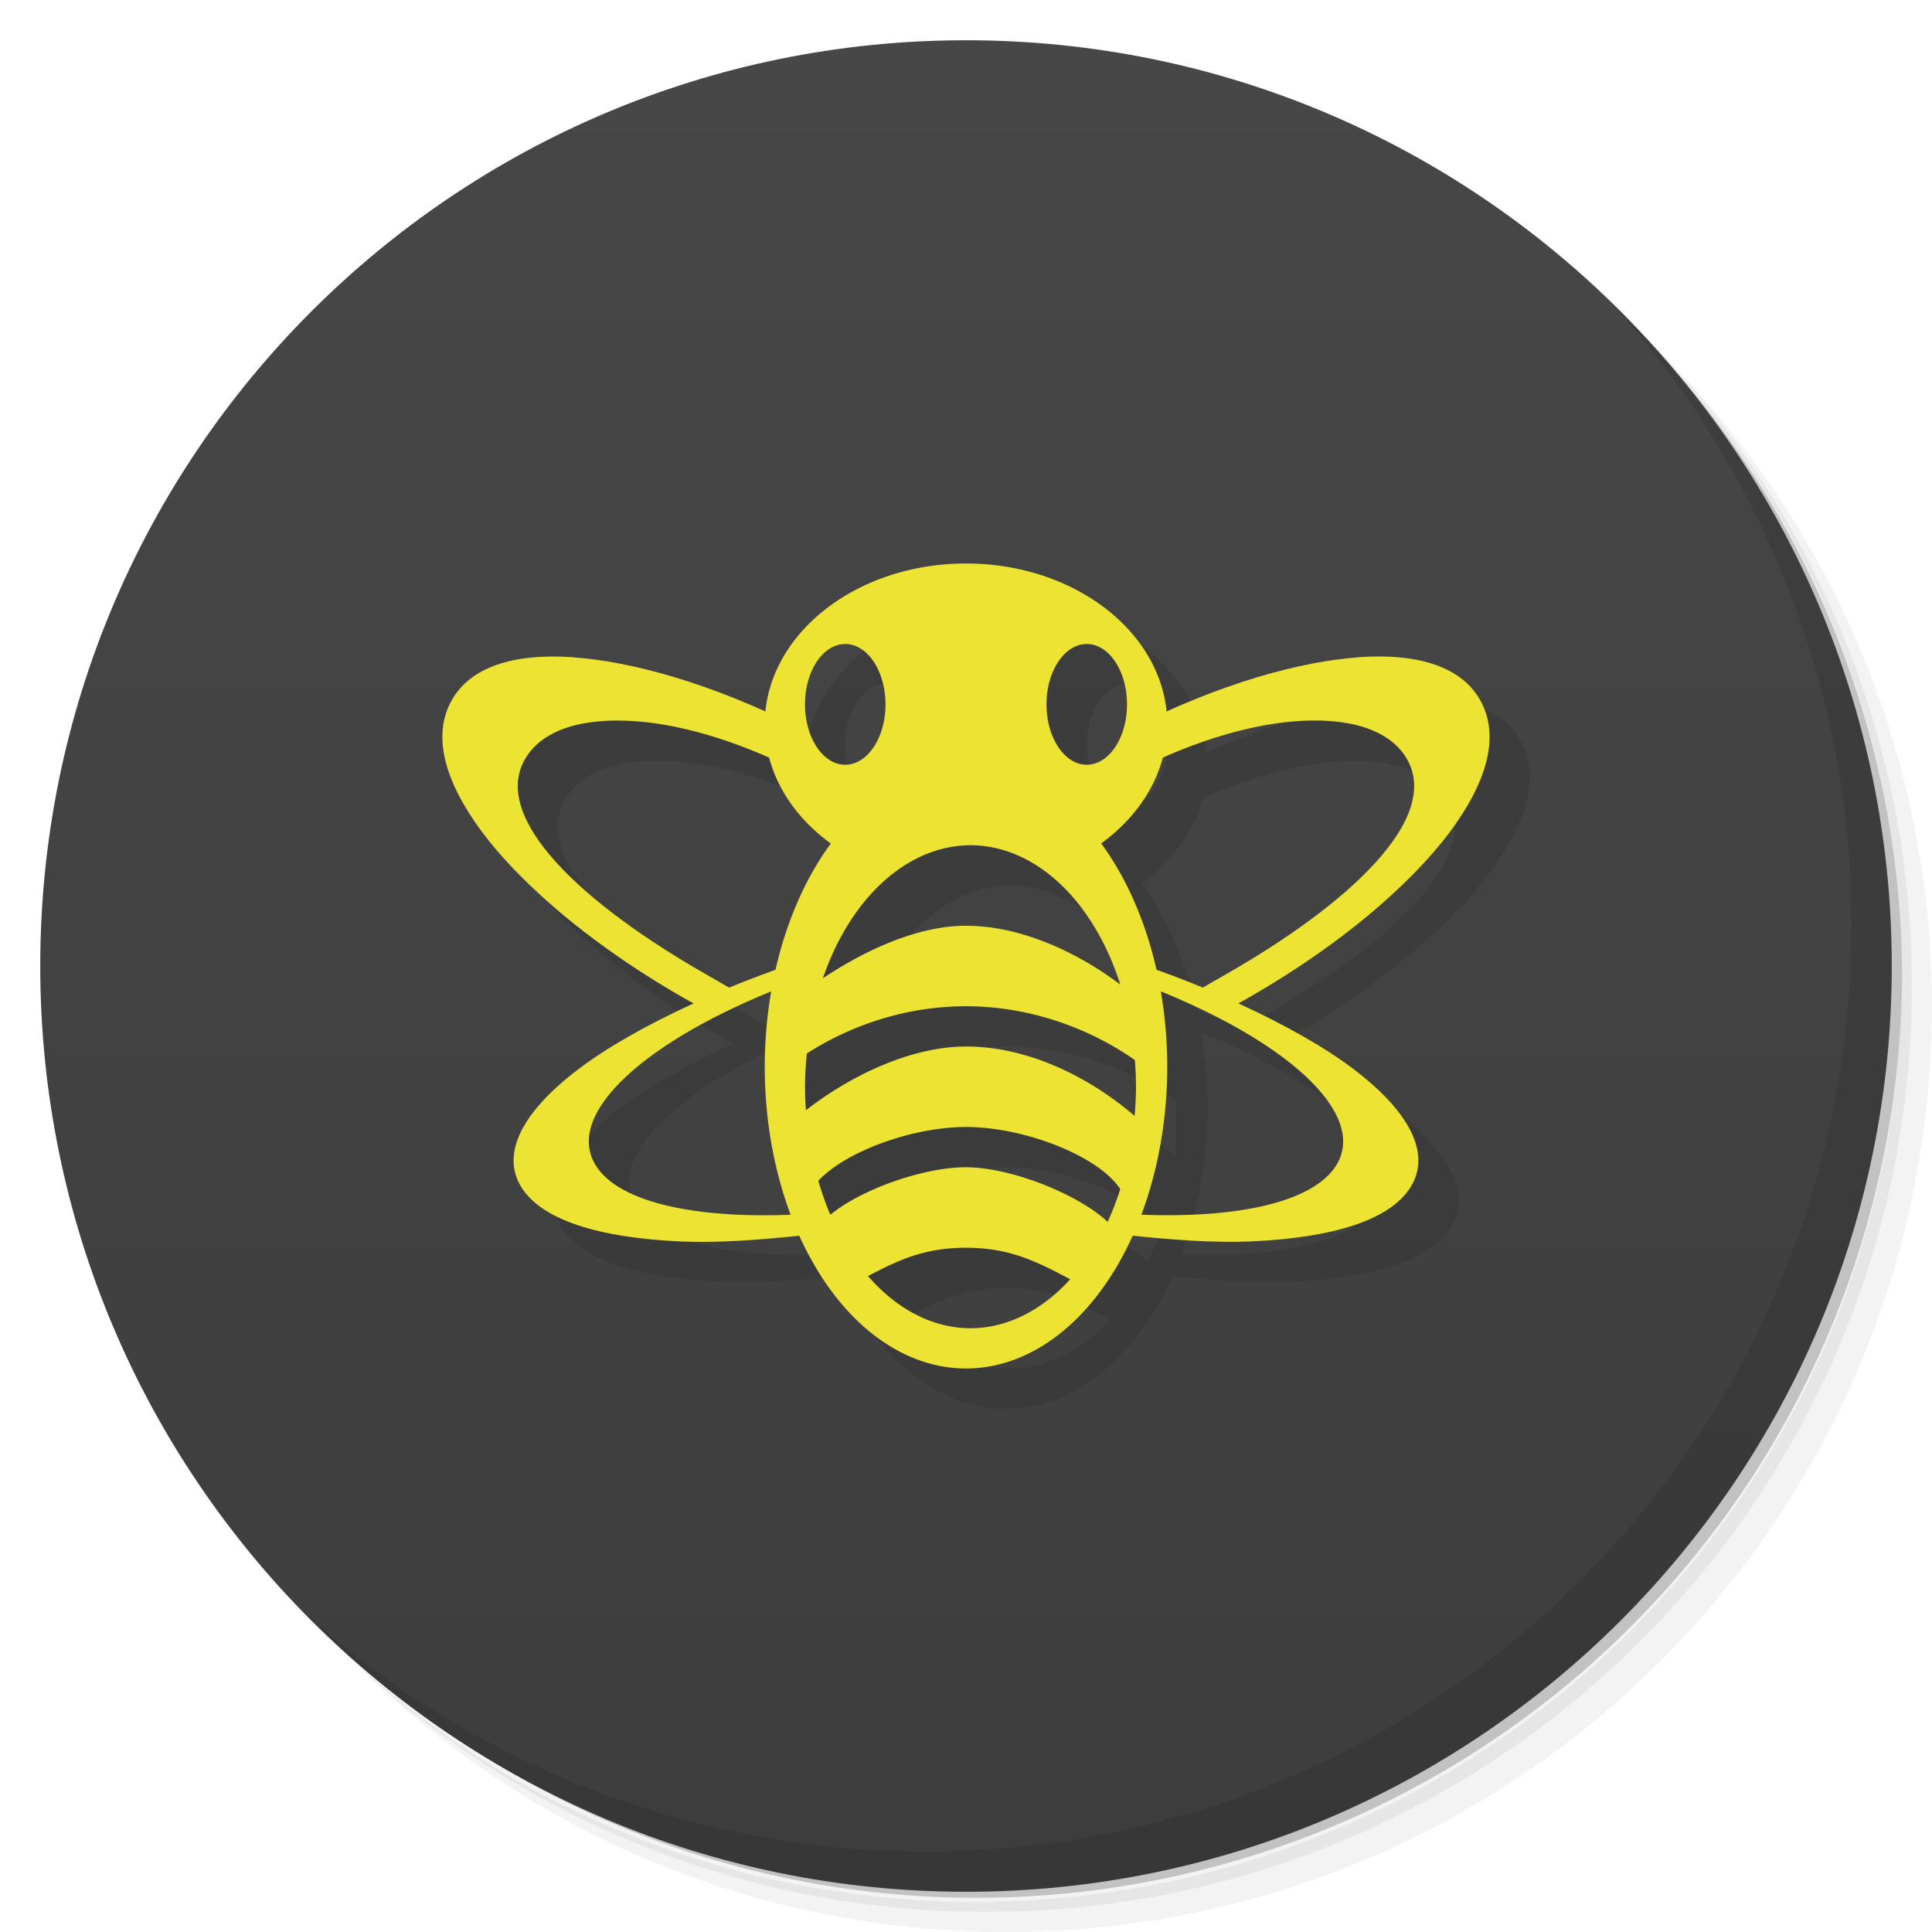 <svg version="1.1" viewBox="0 0 48 48" xmlns="http://www.w3.org/2000/svg">
 <defs>
  <linearGradient id="bg" x1="1" x2="47" gradientTransform="matrix(0 -1 1 0 -1.5e-6 48)" gradientUnits="userSpaceOnUse">
   <stop style="stop-color:#3d3d3d" offset="0"/>
   <stop style="stop-color:#474747" offset="1"/>
  </linearGradient>
 </defs>
 <path d="m36.31 5c5.859 4.062 9.688 10.831 9.688 18.5 0 12.426-10.07 22.5-22.5 22.5-7.669 0-14.438-3.828-18.5-9.688 1.037 1.822 2.306 3.499 3.781 4.969 4.085 3.712 9.514 5.969 15.469 5.969 12.703 0 23-10.298 23-23 0-5.954-2.256-11.384-5.969-15.469-1.469-1.475-3.147-2.744-4.969-3.781zm4.969 3.781c3.854 4.113 6.219 9.637 6.219 15.719 0 12.703-10.297 23-23 23-6.081 0-11.606-2.364-15.719-6.219 4.16 4.144 9.883 6.719 16.219 6.719 12.703 0 23-10.298 23-23 0-6.335-2.575-12.06-6.719-16.219z" style="opacity:.05"/>
 <path d="m41.28 8.781c3.712 4.085 5.969 9.514 5.969 15.469 0 12.703-10.297 23-23 23-5.954 0-11.384-2.256-15.469-5.969 4.113 3.854 9.637 6.219 15.719 6.219 12.703 0 23-10.298 23-23 0-6.081-2.364-11.606-6.219-15.719z" style="opacity:.1"/>
 <path d="m31.25 2.375c8.615 3.154 14.75 11.417 14.75 21.13 0 12.426-10.07 22.5-22.5 22.5-9.708 0-17.971-6.135-21.12-14.75a23 23 0 0 0 44.875-7 23 23 0 0 0-16-21.875z" style="opacity:.2"/>
 <path d="m24 1c12.703 0 23 10.297 23 23s-10.297 23-23 23-23-10.297-23-23 10.297-23 23-23z" style="fill:url(#bg)"/>
 <g transform="translate(1,1)">
  <g style="opacity:.1"></g>
 </g>
 <path d="m25 15c-2.633 0-4.786 1.63-4.981 3.697-1.905-0.857-3.575-1.282-4.762-1.365l0.006-2e-3c-1.555-0.11-2.568 0.265-3.022 1.035-0.457 0.773-0.305 1.804 0.566 3.07 0.868 1.262 2.644 2.926 5.312 4.434 0.04 0.022 0.076 0.038 0.115 0.059-1.185 0.543-2.171 1.106-2.875 1.643-1.383 1.051-1.914 2.082-1.418 2.906s1.91 1.277 3.984 1.367c0.836 0.037 1.854-0.032 2.93-0.146a5 7.5 0 0 0 4.143 3.303 5 7.5 0 0 0 4.139-3.303c1.077 0.115 2.096 0.183 2.934 0.146 2.074-0.09 3.488-0.543 3.984-1.367s-0.035-1.855-1.418-2.906c-0.704-0.536-1.69-1.099-2.875-1.643 0.039-0.02 0.075-0.036 0.115-0.059 2.668-1.508 4.444-3.172 5.312-4.434 0.871-1.266 1.023-2.297 0.566-3.07-0.453-0.77-1.466-1.145-3.022-1.035l0.006 2e-3c-1.187 0.083-2.857 0.508-4.762 1.365-0.194-2.067-2.347-3.697-4.981-3.697zm-3 2c0.552 0 1 0.672 1 1.5s-0.448 1.5-1 1.5-1-0.672-1-1.5 0.448-1.5 1-1.5zm6 0c0.552 0 1 0.672 1 1.5s-0.448 1.5-1 1.5-1-0.672-1-1.5 0.448-1.5 1-1.5zm-12.092 1.918c0.29-0.024 0.603-0.022 0.934 0.004 0.975 0.078 2.108 0.394 3.269 0.908 2.52e-4 1.12e-4 -2.52e-4 0.002 0 2e-3 0.218 0.812 0.748 1.558 1.529 2.125a5 7.5 0 0 0-1.373 3.147c-0.396 0.142-0.789 0.285-1.152 0.434-0.182-0.106-0.368-0.215-0.5-0.289-3.168-1.797-5.429-3.931-4.562-5.4 0.326-0.553 0.987-0.857 1.855-0.93zm18.184 0c0.869 0.073 1.53 0.376 1.855 0.93 0.867 1.469-1.395 3.603-4.562 5.4-0.132 0.074-0.318 0.183-0.5 0.289-0.364-0.149-0.758-0.291-1.154-0.434a5 7.5 0 0 0-1.371-3.148c0.781-0.567 1.312-1.312 1.529-2.123 1.59e-4 -5.93e-4 -1.59e-4 -0.001 0-2e-3 1.162-0.514 2.295-0.83 3.269-0.908 0.331-0.026 0.644-0.028 0.934-0.004zm-8.994 3.082a4.112 6 0 0 1 0.014 0 4.112 6 0 0 1 3.723 3.461c-1.059-0.797-2.467-1.461-3.834-1.461-1.235 0-2.546 0.634-3.557 1.305a4.112 6 0 0 1 3.654-3.305zm-4.936 3.639a5 7.5 0 0 0-0.162 1.861 5 7.5 0 0 0 0.643 3.674c-2.414 0.091-4.29-0.311-4.85-1.236-0.748-1.244 1.165-2.993 4.369-4.299zm9.674 0c3.205 1.306 5.119 3.055 4.371 4.299-0.56 0.926-2.438 1.329-4.856 1.236a5 7.5 0 0 0 0.648-3.674 5 7.5 0 0 0-0.164-1.861zm-4.836 0.361c1.667 0 3.146 0.601 4.195 1.336a4.112 6 0 0 1 0.029 0.664 4.112 6 0 0 1-0.035 0.725c-1.142-0.984-2.666-1.725-4.189-1.725-1.357 0-2.864 0.716-3.977 1.584a4.112 6 0 0 1-0.023-0.584 4.112 6 0 0 1 0.045-0.826c1.024-0.659 2.397-1.174 3.955-1.174zm0 3c1.45 0 3.293 0.717 3.832 1.543a4.112 6 0 0 1-0.312 0.814c-0.737-0.689-2.395-1.353-3.519-1.357-1.001-0.004-2.563 0.517-3.371 1.18a4.112 6 0 0 1-0.299-0.844c0.686-0.735 2.343-1.336 3.67-1.336zm0 3c1.102 0 1.77 0.352 2.588 0.783a4.112 6 0 0 1-2.477 1.217 4.112 6 0 0 1-2.545-1.297c0.75-0.394 1.4-0.703 2.434-0.703z" style="opacity:.1"/>
 <path d="m24 14c-2.761 0-5 1.791-5 4 2e-3 1.127 0.598 2.2 1.641 2.957a5 7.5 0 0 0-1.641 5.543 5 7.5 0 0 0 5 7.5 5 7.5 0 0 0 5-7.5 5 7.5 0 0 0-1.641-5.545c1.042-0.756 1.638-1.829 1.641-2.955 0-2.209-2.239-4-5-4zm-3 2c0.552 0 1 0.672 1 1.5s-0.448 1.5-1 1.5-1-0.672-1-1.5 0.448-1.5 1-1.5zm6 0c0.552 0 1 0.672 1 1.5s-0.448 1.5-1 1.5-1-0.672-1-1.5 0.448-1.5 1-1.5zm-2.889 5a4.112 6 0 0 1 3.723 3.461c-1.059-0.797-2.467-1.461-3.834-1.461-1.235 0-2.546 0.634-3.557 1.305a4.112 6 0 0 1 3.668-3.305zm-0.111 4c1.667 0 3.146 0.601 4.195 1.336a4.112 6 0 0 1 0.029 0.664 4.112 6 0 0 1-0.035 0.725c-1.142-0.984-2.666-1.725-4.189-1.725-1.357 0-2.864 0.716-3.977 1.584a4.112 6 0 0 1-0.023-0.584 4.112 6 0 0 1 0.045-0.826c1.024-0.659 2.397-1.174 3.955-1.174zm0 3c1.45 0 3.293 0.717 3.832 1.543a4.112 6 0 0 1-0.312 0.814c-0.737-0.689-2.395-1.353-3.519-1.357-1.001-0.004-2.563 0.517-3.371 1.18a4.112 6 0 0 1-0.299-0.844c0.686-0.735 2.343-1.336 3.67-1.336zm0 3c1.102 0 1.77 0.352 2.588 0.783a4.112 6 0 0 1-2.477 1.217 4.112 6 0 0 1-2.545-1.297c0.75-0.394 1.4-0.703 2.434-0.703z" style="fill:#ece333"/>
 <path d="m14.264 16.33c-1.555-0.11-2.568 0.265-3.022 1.035-0.457 0.773-0.305 1.804 0.566 3.07 0.868 1.262 2.644 2.926 5.312 4.434 0.04 0.022 0.076 0.038 0.115 0.059-1.185 0.543-2.171 1.106-2.875 1.643-1.383 1.051-1.914 2.082-1.418 2.906s1.91 1.277 3.984 1.367c0.875 0.039 1.942-0.034 3.072-0.158v-0.523c-2.589 0.148-4.619-0.253-5.207-1.225-0.77-1.281 1.269-3.102 4.648-4.418 0.016-4e-3 -2.81e-4 -0.043 0.012-0.047 0.035-0.174 0.119-0.332 0.166-0.502-0.533 0.182-1.029 0.372-1.504 0.566-0.182-0.106-0.368-0.215-0.5-0.289-3.168-1.797-5.429-3.931-4.562-5.4 0.434-0.738 1.465-1.031 2.789-0.926 1.223 0.098 2.691 0.557 4.158 1.332v-1.105c-2.323-1.192-4.352-1.719-5.742-1.816l0.006-0.002zm5.356 7.641c0.001-4.91e-4 0.002-0.001 0.004-0.002l-0.002-0.004c-5.43e-4 0.002-0.001 0.004-0.002 0.006zm14.117-7.641 0.006 0.002c-1.39 0.098-3.419 0.624-5.742 1.816v1.105c1.467-0.775 2.935-1.234 4.158-1.332 1.324-0.105 2.355 0.188 2.789 0.926 0.867 1.469-1.395 3.603-4.562 5.4-0.132 0.074-0.318 0.183-0.5 0.289-0.475-0.194-0.971-0.385-1.504-0.566 0.047 0.17 0.131 0.328 0.166 0.502 0.012 4e-3 -0.004 0.043 0.012 0.047 3.379 1.316 5.418 3.137 4.648 4.418-0.588 0.971-2.618 1.373-5.207 1.225v0.523c1.131 0.124 2.198 0.197 3.072 0.158 2.074-0.09 3.488-0.543 3.984-1.367s-0.035-1.855-1.418-2.906c-0.704-0.536-1.69-1.099-2.875-1.643 0.039-0.02 0.075-0.036 0.115-0.059 2.668-1.508 4.444-3.172 5.312-4.434 0.871-1.266 1.023-2.297 0.566-3.07-0.453-0.77-1.466-1.145-3.022-1.035zm-5.356 7.641c-5.53e-4 -0.002-0.001-0.004-0.002-0.006l-0.002 0.004c0.001 4.91e-4 0.002 0.001 0.004 0.002z" style="fill:#ece333"/>
 <path d="m40.03 7.531c3.712 4.084 5.969 9.514 5.969 15.469 0 12.703-10.297 23-23 23-5.954 0-11.384-2.256-15.469-5.969 4.178 4.291 10.01 6.969 16.469 6.969 12.703 0 23-10.298 23-23 0-6.462-2.677-12.291-6.969-16.469z" style="opacity:.1"/>
</svg>
